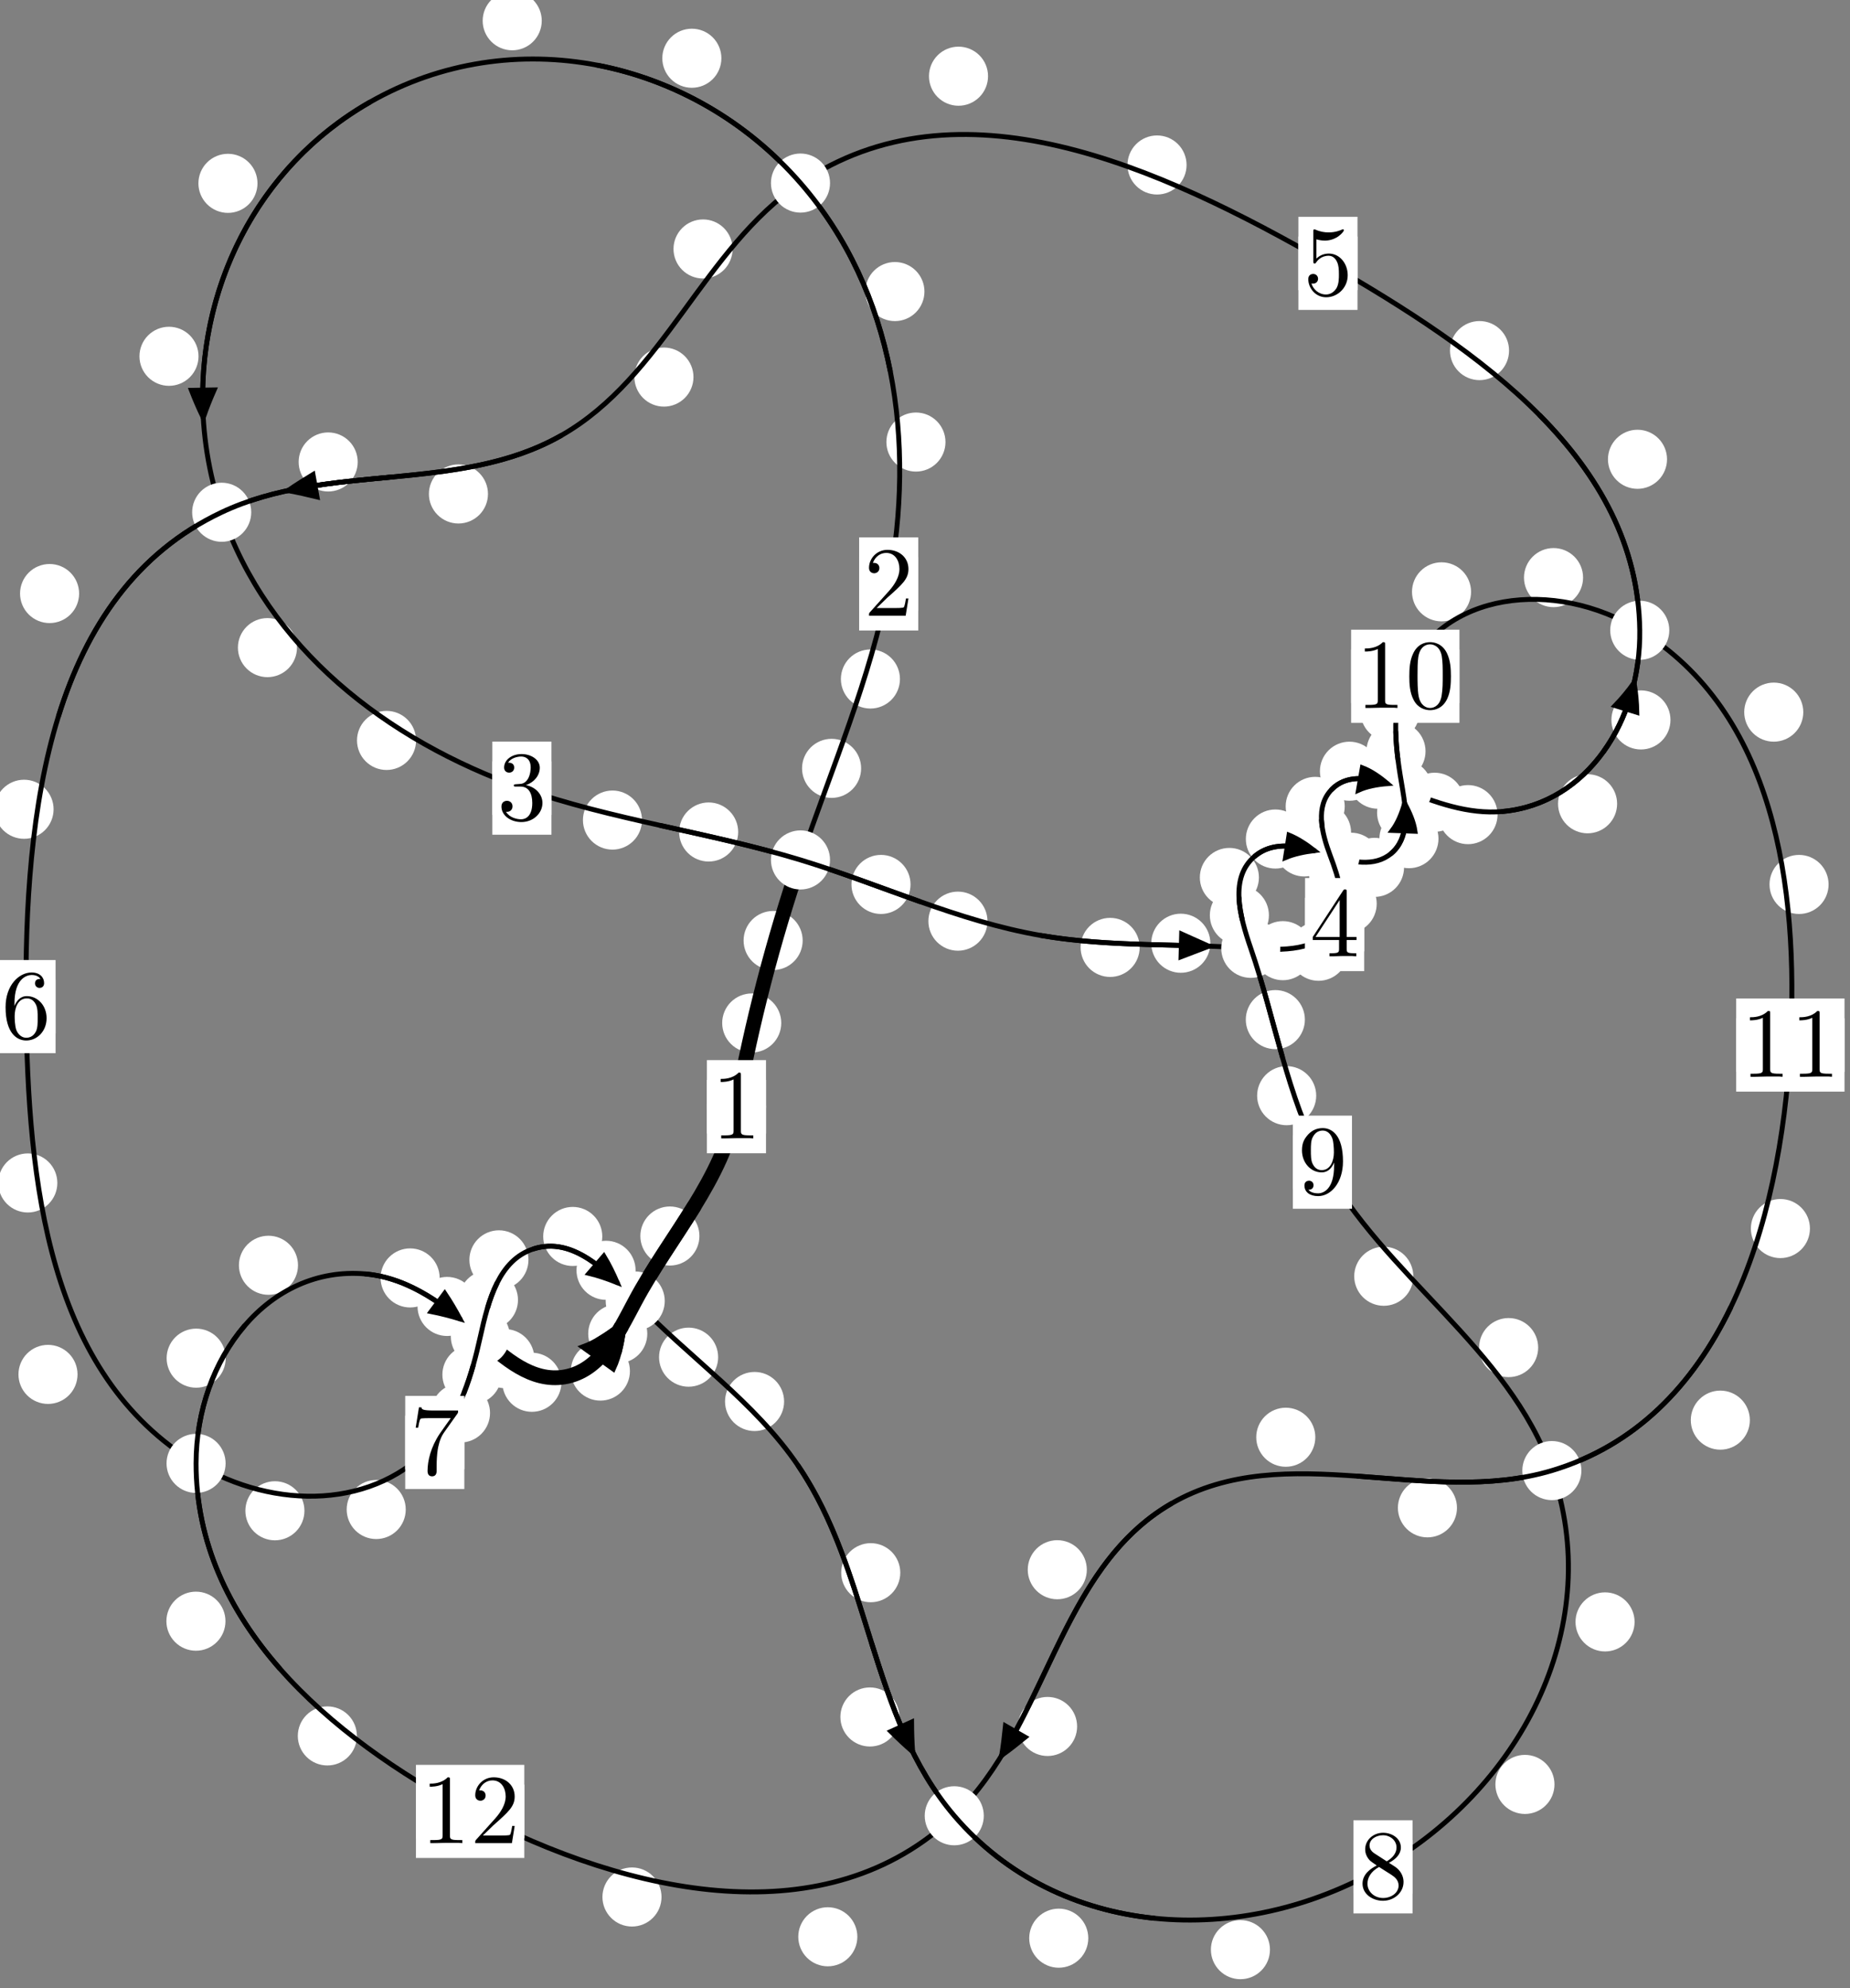 <?xml version="1.0"?>
<!-- Created by MetaPost 1.999 on 2021.07.05:2359 -->
<svg version="1.1" xmlns="http://www.w3.org/2000/svg" xmlns:xlink="http://www.w3.org/1999/xlink" width="187.198" height="201.124" viewBox="0 0 187.198 201.124">
<rect x="0" y="0" width="187.198" height="201.124" fill="#808080" stroke="none"/>
<!-- Original BoundingBox: -81.554321 -113.235611 105.643372 87.888138 -->
  <defs>
    <g transform="scale(0.01,0.01)" id="GLYPHcmr10_48">
      <path style="fill-rule: evenodd;" d="M460 -320C460 -400,455 -480,420 -554C374 -650,292 -666,250 -666C190 -666,117 -640,76 -547C44 -478,39 -400,39 -320C39 -245,43 -155,84 -79C127 2,200 22,249 22C303 22,379 1,423 -94C455 -163,460 -241,460 -320M249 -0C210 -0,151 -25,133 -121C122 -181,122 -273,122 -332C122 -396,122 -462,130 -516C149 -635,224 -644,249 -644C282 -644,348 -626,367 -527C377 -471,377 -395,377 -332C377 -257,377 -189,366 -125C351 -30,294 -0,249 -0"></path>
    </g>
    <g transform="scale(0.01,0.01)" id="GLYPHcmr10_49">
      <path style="fill-rule: evenodd;" d="M294 -640C294 -664,294 -666,271 -666C209 -602,121 -602,89 -602L89 -571C109 -571,168 -571,220 -597L220 -79C220 -43,217 -31,127 -31L95 -31L95 -0L257 -0L130 -3L217 -3L257 -3L297 -3L384 -3L419 -0L419 -31L387 -31C297 -31,294 -42,294 -79"></path>
    </g>
    <g transform="scale(0.01,0.01)" id="GLYPHcmr10_50">
      <path style="fill-rule: evenodd;" d="M127 -77L233 -180C389 -318,449 -372,449 -472C449 -586,359 -666,237 -666C124 -666,50 -574,50 -485C50 -429,100 -429,103 -429C120 -429,155 -441,155 -482C155 -508,137 -534,102 -534C94 -534,92 -534,89 -533C112 -598,166 -635,224 -635C315 -635,358 -554,358 -472C358 -392,308 -313,253 -251L61 -37C50 -26,50 -24,50 -0L421 -0L449 -174L424 -174C419 -144,412 -100,402 -85C395 -77,329 -77,307 -77"></path>
    </g>
    <g transform="scale(0.01,0.01)" id="GLYPHcmr10_51">
      <path style="fill-rule: evenodd;" d="M290 -352C372 -379,430 -449,430 -528C430 -610,342 -666,246 -666C145 -666,69 -606,69 -530C69 -497,91 -478,120 -478C151 -478,171 -500,171 -529C171 -579,124 -579,109 -579C140 -628,206 -641,242 -641C283 -641,338 -619,338 -529C338 -517,336 -459,310 -415C280 -367,246 -364,221 -363C213 -362,189 -360,182 -360C174 -359,167 -358,167 -348C167 -337,174 -337,191 -337L235 -337C317 -337,354 -269,354 -171C354 -35,285 -6,241 -6C198 -6,123 -23,88 -82C123 -77,154 -99,154 -137C154 -173,127 -193,98 -193C74 -193,42 -179,42 -135C42 -44,135 22,244 22C366 22,457 -69,457 -171C457 -253,394 -331,290 -352"></path>
    </g>
    <g transform="scale(0.01,0.01)" id="GLYPHcmr10_52">
      <path style="fill-rule: evenodd;" d="M294 -165L294 -78C294 -42,292 -31,218 -31L197 -31L197 -0L332 -0L238 -3L290 -3L332 -3L374 -3L427 -3L468 -0L468 -31L447 -31C373 -31,371 -42,371 -78L371 -165L471 -165L471 -196L371 -196L371 -651C371 -671,371 -677,355 -677C346 -677,343 -677,335 -665L28 -196L28 -165M300 -196L56 -196L300 -569"></path>
    </g>
    <g transform="scale(0.01,0.01)" id="GLYPHcmr10_53">
      <path style="fill-rule: evenodd;" d="M449 -201C449 -320,367 -420,259 -420C211 -420,168 -404,132 -369L132 -564C152 -558,185 -551,217 -551C340 -551,410 -642,410 -655C410 -661,407 -666,400 -666C399 -666,397 -666,392 -663C372 -654,323 -634,256 -634C216 -634,170 -641,123 -662C115 -665,113 -665,111 -665C101 -665,101 -657,101 -641L101 -345C101 -327,101 -319,115 -319C122 -319,124 -322,128 -328C139 -344,176 -398,257 -398C309 -398,334 -352,342 -334C358 -297,360 -258,360 -208C360 -173,360 -113,336 -71C312 -32,275 -6,229 -6C156 -6,99 -59,82 -118C85 -117,88 -116,99 -116C132 -116,149 -141,149 -165C149 -189,132 -214,99 -214C85 -214,50 -207,50 -161C50 -75,119 22,231 22C347 22,449 -74,449 -201"></path>
    </g>
    <g transform="scale(0.01,0.01)" id="GLYPHcmr10_54">
      <path style="fill-rule: evenodd;" d="M132 -328L132 -352C132 -605,256 -641,307 -641C331 -641,373 -635,395 -601C380 -601,340 -601,340 -556C340 -525,364 -510,386 -510C402 -510,432 -519,432 -558C432 -618,388 -666,305 -666C177 -666,42 -537,42 -316C42 -49,158 22,251 22C362 22,457 -72,457 -204C457 -331,368 -427,257 -427C189 -427,152 -376,132 -328M251 -6C188 -6,158 -66,152 -81C134 -128,134 -208,134 -226C134 -304,166 -404,256 -404C272 -404,318 -404,349 -342C367 -305,367 -254,367 -205C367 -157,367 -107,350 -71C320 -11,274 -6,251 -6"></path>
    </g>
    <g transform="scale(0.01,0.01)" id="GLYPHcmr10_55">
      <path style="fill-rule: evenodd;" d="M476 -609C485 -621,485 -623,485 -644L242 -644C120 -644,118 -657,114 -676L89 -676L56 -470L81 -470C84 -486,93 -549,106 -561C113 -567,191 -567,204 -567L411 -567C400 -551,321 -442,299 -409C209 -274,176 -135,176 -33C176 -23,176 22,222 22C268 22,268 -23,268 -33L268 -84C268 -139,271 -194,279 -248C283 -271,297 -357,341 -419"></path>
    </g>
    <g transform="scale(0.01,0.01)" id="GLYPHcmr10_56">
      <path style="fill-rule: evenodd;" d="M163 -457C117 -487,113 -521,113 -538C113 -599,178 -641,249 -641C322 -641,386 -589,386 -517C386 -460,347 -412,287 -377M309 -362C381 -399,430 -451,430 -517C430 -609,341 -666,250 -666C150 -666,69 -592,69 -499C69 -481,71 -436,113 -389C124 -377,161 -352,186 -335C128 -306,42 -250,42 -151C42 -45,144 22,249 22C362 22,457 -61,457 -168C457 -204,446 -249,408 -291C389 -312,373 -322,309 -362M209 -320L332 -242C360 -223,407 -193,407 -132C407 -58,332 -6,250 -6C164 -6,92 -68,92 -151C92 -209,124 -273,209 -320"></path>
    </g>
    <g transform="scale(0.01,0.01)" id="GLYPHcmr10_57">
      <path style="fill-rule: evenodd;" d="M367 -318L367 -286C367 -52,263 -6,205 -6C188 -6,134 -8,107 -42C151 -42,159 -71,159 -88C159 -119,135 -134,113 -134C97 -134,67 -125,67 -86C67 -19,121 22,206 22C335 22,457 -114,457 -329C457 -598,342 -666,253 -666C198 -666,149 -648,106 -603C65 -558,42 -516,42 -441C42 -316,130 -218,242 -218C303 -218,344 -260,367 -318M243 -241C227 -241,181 -241,150 -304C132 -341,132 -391,132 -440C132 -494,132 -541,153 -578C180 -628,218 -641,253 -641C299 -641,332 -607,349 -562C361 -530,365 -467,365 -421C365 -338,331 -241,243 -241"></path>
    </g>
  </defs>
  <path d="M79.055 103.496C79.055 102.703,78.74 101.943,78.179 101.382C77.619 100.822,76.859 100.507,76.066 100.507C75.273 100.507,74.513 100.822,73.953 101.382C73.392 101.943,73.077 102.703,73.077 103.496C73.077 104.288,73.392 105.048,73.953 105.609C74.513 106.169,75.273 106.484,76.066 106.484C76.859 106.484,77.619 106.169,78.179 105.609C78.74 105.048,79.055 104.288,79.055 103.496Z" style="fill: rgb(100%,100%,100%);stroke: none;"></path>
  <path d="M77.51 111.965C77.51 111.172,77.195 110.412,76.634 109.851C76.074 109.291,75.314 108.976,74.521 108.976C73.728 108.976,72.968 109.291,72.408 109.851C71.847 110.412,71.532 111.172,71.532 111.965C71.532 112.757,71.847 113.517,72.408 114.078C72.968 114.638,73.728 114.953,74.521 114.953C75.314 114.953,76.074 114.638,76.634 114.078C77.195 113.517,77.51 112.757,77.51 111.965Z" style="fill: rgb(100%,100%,100%);stroke: none;"></path>
  <path d="M87.135 77.735C87.135 76.942,86.82 76.182,86.26 75.621C85.699 75.061,84.939 74.746,84.147 74.746C83.354 74.746,82.594 75.061,82.033 75.621C81.473 76.182,81.158 76.942,81.158 77.735C81.158 78.527,81.473 79.288,82.033 79.848C82.594 80.409,83.354 80.723,84.147 80.723C84.939 80.723,85.699 80.409,86.26 79.848C86.82 79.288,87.135 78.527,87.135 77.735Z" style="fill: rgb(100%,100%,100%);stroke: none;"></path>
  <path d="M81.22 95.152C81.22 94.359,80.906 93.599,80.345 93.038C79.785 92.478,79.024 92.163,78.232 92.163C77.439 92.163,76.679 92.478,76.118 93.038C75.558 93.599,75.243 94.359,75.243 95.152C75.243 95.944,75.558 96.704,76.118 97.265C76.679 97.825,77.439 98.14,78.232 98.14C79.024 98.14,79.785 97.825,80.345 97.265C80.906 96.704,81.22 95.944,81.22 95.152Z" style="fill: rgb(100%,100%,100%);stroke: none;"></path>
  <path d="M95.671 44.723C95.671 43.93,95.356 43.17,94.796 42.609C94.235 42.049,93.475 41.734,92.682 41.734C91.89 41.734,91.13 42.049,90.569 42.609C90.009 43.17,89.694 43.93,89.694 44.723C89.694 45.515,90.009 46.276,90.569 46.836C91.13 47.397,91.89 47.711,92.682 47.711C93.475 47.711,94.235 47.397,94.796 46.836C95.356 46.276,95.671 45.515,95.671 44.723Z" style="fill: rgb(100%,100%,100%);stroke: none;"></path>
  <path d="M91.065 68.695C91.065 67.903,90.75 67.142,90.19 66.582C89.629 66.021,88.869 65.706,88.076 65.706C87.284 65.706,86.524 66.021,85.963 66.582C85.403 67.142,85.088 67.903,85.088 68.695C85.088 69.488,85.403 70.248,85.963 70.809C86.524 71.369,87.284 71.684,88.076 71.684C88.869 71.684,89.629 71.369,90.19 70.809C90.75 70.248,91.065 69.488,91.065 68.695Z" style="fill: rgb(100%,100%,100%);stroke: none;"></path>
  <path d="M72.996 5.892C72.996 5.1,72.681 4.339,72.12 3.779C71.56 3.219,70.8 2.904,70.007 2.904C69.214 2.904,68.454 3.219,67.894 3.779C67.333 4.339,67.018 5.1,67.018 5.892C67.018 6.685,67.333 7.445,67.894 8.006C68.454 8.566,69.214 8.881,70.007 8.881C70.8 8.881,71.56 8.566,72.12 8.006C72.681 7.445,72.996 6.685,72.996 5.892Z" style="fill: rgb(100%,100%,100%);stroke: none;"></path>
  <path d="M93.543 29.497C93.543 28.705,93.228 27.944,92.668 27.384C92.107 26.824,91.347 26.509,90.555 26.509C89.762 26.509,89.002 26.824,88.441 27.384C87.881 27.944,87.566 28.705,87.566 29.497C87.566 30.29,87.881 31.05,88.441 31.611C89.002 32.171,89.762 32.486,90.555 32.486C91.347 32.486,92.107 32.171,92.668 31.611C93.228 31.05,93.543 30.29,93.543 29.497Z" style="fill: rgb(100%,100%,100%);stroke: none;"></path>
  <path d="M26.055 18.549C26.055 17.756,25.74 16.996,25.18 16.436C24.619 15.875,23.859 15.56,23.066 15.56C22.274 15.56,21.513 15.875,20.953 16.436C20.392 16.996,20.077 17.756,20.077 18.549C20.077 19.342,20.392 20.102,20.953 20.662C21.513 21.223,22.274 21.538,23.066 21.538C23.859 21.538,24.619 21.223,25.18 20.662C25.74 20.102,26.055 19.342,26.055 18.549Z" style="fill: rgb(100%,100%,100%);stroke: none;"></path>
  <path d="M54.819 2.101C54.819 1.308,54.504 0.548,53.943 -0.013C53.383 -0.573,52.623 -0.888,51.83 -0.888C51.037 -0.888,50.277 -0.573,49.717 -0.013C49.156 0.548,48.841 1.308,48.841 2.101C48.841 2.893,49.156 3.653,49.717 4.214C50.277 4.774,51.037 5.089,51.83 5.089C52.623 5.089,53.383 4.774,53.943 4.214C54.504 3.653,54.819 2.893,54.819 2.101Z" style="fill: rgb(100%,100%,100%);stroke: none;"></path>
  <path d="M30.051 65.52C30.051 64.727,29.736 63.967,29.176 63.406C28.615 62.846,27.855 62.531,27.062 62.531C26.27 62.531,25.509 62.846,24.949 63.406C24.389 63.967,24.074 64.727,24.074 65.52C24.074 66.312,24.389 67.072,24.949 67.633C25.509 68.193,26.27 68.508,27.062 68.508C27.855 68.508,28.615 68.193,29.176 67.633C29.736 67.072,30.051 66.312,30.051 65.52Z" style="fill: rgb(100%,100%,100%);stroke: none;"></path>
  <path d="M20.088 36.046C20.088 35.254,19.773 34.494,19.213 33.933C18.652 33.373,17.892 33.058,17.099 33.058C16.307 33.058,15.547 33.373,14.986 33.933C14.426 34.494,14.111 35.254,14.111 36.046C14.111 36.839,14.426 37.599,14.986 38.16C15.547 38.72,16.307 39.035,17.099 39.035C17.892 39.035,18.652 38.72,19.213 38.16C19.773 37.599,20.088 36.839,20.088 36.046Z" style="fill: rgb(100%,100%,100%);stroke: none;"></path>
  <path d="M64.963 82.967C64.963 82.174,64.648 81.414,64.088 80.854C63.528 80.293,62.767 79.978,61.975 79.978C61.182 79.978,60.422 80.293,59.861 80.854C59.301 81.414,58.986 82.174,58.986 82.967C58.986 83.76,59.301 84.52,59.861 85.08C60.422 85.641,61.182 85.956,61.975 85.956C62.767 85.956,63.528 85.641,64.088 85.08C64.648 84.52,64.963 83.76,64.963 82.967Z" style="fill: rgb(100%,100%,100%);stroke: none;"></path>
  <path d="M42.102 74.91C42.102 74.117,41.787 73.357,41.226 72.797C40.666 72.236,39.906 71.921,39.113 71.921C38.32 71.921,37.56 72.236,36.999 72.797C36.439 73.357,36.124 74.117,36.124 74.91C36.124 75.703,36.439 76.463,36.999 77.023C37.56 77.584,38.32 77.899,39.113 77.899C39.906 77.899,40.666 77.584,41.226 77.023C41.787 76.463,42.102 75.703,42.102 74.91Z" style="fill: rgb(100%,100%,100%);stroke: none;"></path>
  <path d="M92.136 89.479C92.136 88.686,91.821 87.926,91.26 87.365C90.7 86.805,89.94 86.49,89.147 86.49C88.354 86.49,87.594 86.805,87.034 87.365C86.473 87.926,86.158 88.686,86.158 89.479C86.158 90.271,86.473 91.031,87.034 91.592C87.594 92.152,88.354 92.467,89.147 92.467C89.94 92.467,90.7 92.152,91.26 91.592C91.821 91.031,92.136 90.271,92.136 89.479Z" style="fill: rgb(100%,100%,100%);stroke: none;"></path>
  <path d="M74.696 84.173C74.696 83.38,74.381 82.62,73.821 82.06C73.26 81.499,72.5 81.184,71.708 81.184C70.915 81.184,70.155 81.499,69.594 82.06C69.034 82.62,68.719 83.38,68.719 84.173C68.719 84.966,69.034 85.726,69.594 86.286C70.155 86.847,70.915 87.162,71.708 87.162C72.5 87.162,73.26 86.847,73.821 86.286C74.381 85.726,74.696 84.966,74.696 84.173Z" style="fill: rgb(100%,100%,100%);stroke: none;"></path>
  <path d="M115.321 95.848C115.321 95.056,115.006 94.296,114.446 93.735C113.885 93.175,113.125 92.86,112.332 92.86C111.54 92.86,110.78 93.175,110.219 93.735C109.659 94.296,109.344 95.056,109.344 95.848C109.344 96.641,109.659 97.401,110.219 97.962C110.78 98.522,111.54 98.837,112.332 98.837C113.125 98.837,113.885 98.522,114.446 97.962C115.006 97.401,115.321 96.641,115.321 95.848Z" style="fill: rgb(100%,100%,100%);stroke: none;"></path>
  <path d="M99.92 93.194C99.92 92.402,99.605 91.641,99.044 91.081C98.484 90.52,97.724 90.205,96.931 90.205C96.138 90.205,95.378 90.52,94.818 91.081C94.257 91.641,93.942 92.402,93.942 93.194C93.942 93.987,94.257 94.747,94.818 95.308C95.378 95.868,96.138 96.183,96.931 96.183C97.724 96.183,98.484 95.868,99.044 95.308C99.605 94.747,99.92 93.987,99.92 93.194Z" style="fill: rgb(100%,100%,100%);stroke: none;"></path>
  <path d="M132.797 96.179C132.797 95.386,132.482 94.626,131.922 94.066C131.361 93.505,130.601 93.19,129.809 93.19C129.016 93.19,128.256 93.505,127.695 94.066C127.135 94.626,126.82 95.386,126.82 96.179C126.82 96.972,127.135 97.732,127.695 98.292C128.256 98.853,129.016 99.168,129.809 99.168C130.601 99.168,131.361 98.853,131.922 98.292C132.482 97.732,132.797 96.972,132.797 96.179Z" style="fill: rgb(100%,100%,100%);stroke: none;"></path>
  <path d="M122.472 95.427C122.472 94.634,122.157 93.874,121.597 93.314C121.036 92.753,120.276 92.438,119.483 92.438C118.691 92.438,117.931 92.753,117.37 93.314C116.81 93.874,116.495 94.634,116.495 95.427C116.495 96.22,116.81 96.98,117.37 97.54C117.931 98.101,118.691 98.416,119.483 98.416C120.276 98.416,121.036 98.101,121.597 97.54C122.157 96.98,122.472 96.22,122.472 95.427Z" style="fill: rgb(100%,100%,100%);stroke: none;"></path>
  <path d="M139.308 91.431C139.308 90.638,138.993 89.878,138.433 89.317C137.872 88.757,137.112 88.442,136.32 88.442C135.527 88.442,134.767 88.757,134.206 89.317C133.646 89.878,133.331 90.638,133.331 91.431C133.331 92.223,133.646 92.984,134.206 93.544C134.767 94.105,135.527 94.419,136.32 94.419C137.112 94.419,137.872 94.105,138.433 93.544C138.993 92.984,139.308 92.223,139.308 91.431Z" style="fill: rgb(100%,100%,100%);stroke: none;"></path>
  <path d="M136.409 96.239C136.409 95.447,136.094 94.687,135.533 94.126C134.973 93.566,134.213 93.251,133.42 93.251C132.627 93.251,131.867 93.566,131.307 94.126C130.746 94.687,130.431 95.447,130.431 96.239C130.431 97.032,130.746 97.792,131.307 98.353C131.867 98.913,132.627 99.228,133.42 99.228C134.213 99.228,134.973 98.913,135.533 98.353C136.094 97.792,136.409 97.032,136.409 96.239Z" style="fill: rgb(100%,100%,100%);stroke: none;"></path>
  <path d="M136.713 84.226C136.713 83.434,136.398 82.674,135.838 82.113C135.277 81.553,134.517 81.238,133.724 81.238C132.932 81.238,132.171 81.553,131.611 82.113C131.05 82.674,130.736 83.434,130.736 84.226C130.736 85.019,131.05 85.779,131.611 86.34C132.171 86.9,132.932 87.215,133.724 87.215C134.517 87.215,135.277 86.9,135.838 86.34C136.398 85.779,136.713 85.019,136.713 84.226Z" style="fill: rgb(100%,100%,100%);stroke: none;"></path>
  <path d="M138.459 88.869C138.459 88.076,138.144 87.316,137.584 86.755C137.023 86.195,136.263 85.88,135.47 85.88C134.678 85.88,133.918 86.195,133.357 86.755C132.797 87.316,132.482 88.076,132.482 88.869C132.482 89.661,132.797 90.422,133.357 90.982C133.918 91.543,134.678 91.858,135.47 91.858C136.263 91.858,137.023 91.543,137.584 90.982C138.144 90.422,138.459 89.661,138.459 88.869Z" style="fill: rgb(100%,100%,100%);stroke: none;"></path>
  <path d="M139.536 78.025C139.536 77.232,139.221 76.472,138.661 75.911C138.1 75.351,137.34 75.036,136.548 75.036C135.755 75.036,134.995 75.351,134.434 75.911C133.874 76.472,133.559 77.232,133.559 78.025C133.559 78.817,133.874 79.577,134.434 80.138C134.995 80.698,135.755 81.013,136.548 81.013C137.34 81.013,138.1 80.698,138.661 80.138C139.221 79.577,139.536 78.817,139.536 78.025Z" style="fill: rgb(100%,100%,100%);stroke: none;"></path>
  <path d="M136.071 81.582C136.071 80.789,135.756 80.029,135.196 79.469C134.635 78.908,133.875 78.593,133.082 78.593C132.29 78.593,131.529 78.908,130.969 79.469C130.409 80.029,130.094 80.789,130.094 81.582C130.094 82.375,130.409 83.135,130.969 83.695C131.529 84.256,132.29 84.571,133.082 84.571C133.875 84.571,134.635 84.256,135.196 83.695C135.756 83.135,136.071 82.375,136.071 81.582Z" style="fill: rgb(100%,100%,100%);stroke: none;"></path>
  <path d="M148.161 81.164C148.161 80.371,147.846 79.611,147.285 79.051C146.725 78.49,145.965 78.175,145.172 78.175C144.379 78.175,143.619 78.49,143.059 79.051C142.498 79.611,142.183 80.371,142.183 81.164C142.183 81.957,142.498 82.717,143.059 83.277C143.619 83.838,144.379 84.153,145.172 84.153C145.965 84.153,146.725 83.838,147.285 83.277C147.846 82.717,148.161 81.957,148.161 81.164Z" style="fill: rgb(100%,100%,100%);stroke: none;"></path>
  <path d="M142.413 78.831C142.413 78.039,142.098 77.279,141.537 76.718C140.977 76.158,140.217 75.843,139.424 75.843C138.631 75.843,137.871 76.158,137.311 76.718C136.75 77.279,136.435 78.039,136.435 78.831C136.435 79.624,136.75 80.384,137.311 80.945C137.871 81.505,138.631 81.82,139.424 81.82C140.217 81.82,140.977 81.505,141.537 80.945C142.098 80.384,142.413 79.624,142.413 78.831Z" style="fill: rgb(100%,100%,100%);stroke: none;"></path>
  <path d="M163.633 81.317C163.633 80.525,163.318 79.764,162.757 79.204C162.197 78.643,161.437 78.329,160.644 78.329C159.851 78.329,159.091 78.643,158.531 79.204C157.97 79.764,157.655 80.525,157.655 81.317C157.655 82.11,157.97 82.87,158.531 83.431C159.091 83.991,159.851 84.306,160.644 84.306C161.437 84.306,162.197 83.991,162.757 83.431C163.318 82.87,163.633 82.11,163.633 81.317Z" style="fill: rgb(100%,100%,100%);stroke: none;"></path>
  <path d="M151.534 82.416C151.534 81.623,151.22 80.863,150.659 80.303C150.099 79.742,149.338 79.427,148.546 79.427C147.753 79.427,146.993 79.742,146.432 80.303C145.872 80.863,145.557 81.623,145.557 82.416C145.557 83.209,145.872 83.969,146.432 84.529C146.993 85.09,147.753 85.405,148.546 85.405C149.338 85.405,150.099 85.09,150.659 84.529C151.22 83.969,151.534 83.209,151.534 82.416Z" style="fill: rgb(100%,100%,100%);stroke: none;"></path>
  <path d="M168.684 46.466C168.684 45.673,168.369 44.913,167.808 44.353C167.248 43.792,166.488 43.477,165.695 43.477C164.902 43.477,164.142 43.792,163.582 44.353C163.021 44.913,162.706 45.673,162.706 46.466C162.706 47.259,163.021 48.019,163.582 48.579C164.142 49.14,164.902 49.455,165.695 49.455C166.488 49.455,167.248 49.14,167.808 48.579C168.369 48.019,168.684 47.259,168.684 46.466Z" style="fill: rgb(100%,100%,100%);stroke: none;"></path>
  <path d="M169.032 72.836C169.032 72.043,168.718 71.283,168.157 70.723C167.597 70.162,166.836 69.847,166.044 69.847C165.251 69.847,164.491 70.162,163.93 70.723C163.37 71.283,163.055 72.043,163.055 72.836C163.055 73.629,163.37 74.389,163.93 74.949C164.491 75.51,165.251 75.825,166.044 75.825C166.836 75.825,167.597 75.51,168.157 74.949C168.718 74.389,169.032 73.629,169.032 72.836Z" style="fill: rgb(100%,100%,100%);stroke: none;"></path>
  <path d="M120.067 16.691C120.067 15.899,119.752 15.138,119.191 14.578C118.631 14.017,117.871 13.703,117.078 13.703C116.285 13.703,115.525 14.017,114.965 14.578C114.404 15.138,114.089 15.899,114.089 16.691C114.089 17.484,114.404 18.244,114.965 18.805C115.525 19.365,116.285 19.68,117.078 19.68C117.871 19.68,118.631 19.365,119.191 18.805C119.752 18.244,120.067 17.484,120.067 16.691Z" style="fill: rgb(100%,100%,100%);stroke: none;"></path>
  <path d="M152.699 35.47C152.699 34.677,152.384 33.917,151.823 33.357C151.263 32.796,150.503 32.481,149.71 32.481C148.917 32.481,148.157 32.796,147.597 33.357C147.036 33.917,146.721 34.677,146.721 35.47C146.721 36.263,147.036 37.023,147.597 37.583C148.157 38.144,148.917 38.459,149.71 38.459C150.503 38.459,151.263 38.144,151.823 37.583C152.384 37.023,152.699 36.263,152.699 35.47Z" style="fill: rgb(100%,100%,100%);stroke: none;"></path>
  <path d="M74.129 25.188C74.129 24.396,73.814 23.636,73.253 23.075C72.693 22.515,71.933 22.2,71.14 22.2C70.347 22.2,69.587 22.515,69.027 23.075C68.466 23.636,68.151 24.396,68.151 25.188C68.151 25.981,68.466 26.741,69.027 27.302C69.587 27.862,70.347 28.177,71.14 28.177C71.933 28.177,72.693 27.862,73.253 27.302C73.814 26.741,74.129 25.981,74.129 25.188Z" style="fill: rgb(100%,100%,100%);stroke: none;"></path>
  <path d="M99.978 7.709C99.978 6.916,99.664 6.156,99.103 5.595C98.543 5.035,97.782 4.72,96.99 4.72C96.197 4.72,95.437 5.035,94.876 5.595C94.316 6.156,94.001 6.916,94.001 7.709C94.001 8.501,94.316 9.262,94.876 9.822C95.437 10.383,96.197 10.698,96.99 10.698C97.782 10.698,98.543 10.383,99.103 9.822C99.664 9.262,99.978 8.501,99.978 7.709Z" style="fill: rgb(100%,100%,100%);stroke: none;"></path>
  <path d="M49.377 49.974C49.377 49.181,49.062 48.421,48.502 47.861C47.941 47.3,47.181 46.985,46.388 46.985C45.596 46.985,44.836 47.3,44.275 47.861C43.715 48.421,43.4 49.181,43.4 49.974C43.4 50.767,43.715 51.527,44.275 52.087C44.836 52.648,45.596 52.963,46.388 52.963C47.181 52.963,47.941 52.648,48.502 52.087C49.062 51.527,49.377 50.767,49.377 49.974Z" style="fill: rgb(100%,100%,100%);stroke: none;"></path>
  <path d="M70.171 38.148C70.171 37.356,69.856 36.596,69.296 36.035C68.735 35.475,67.975 35.16,67.183 35.16C66.39 35.16,65.63 35.475,65.069 36.035C64.509 36.596,64.194 37.356,64.194 38.148C64.194 38.941,64.509 39.701,65.069 40.262C65.63 40.822,66.39 41.137,67.183 41.137C67.975 41.137,68.735 40.822,69.296 40.262C69.856 39.701,70.171 38.941,70.171 38.148Z" style="fill: rgb(100%,100%,100%);stroke: none;"></path>
  <path d="M8.006 60.049C8.006 59.256,7.691 58.496,7.13 57.935C6.57 57.375,5.81 57.06,5.017 57.06C4.224 57.06,3.464 57.375,2.904 57.935C2.343 58.496,2.028 59.256,2.028 60.049C2.028 60.841,2.343 61.602,2.904 62.162C3.464 62.723,4.224 63.037,5.017 63.037C5.81 63.037,6.57 62.723,7.13 62.162C7.691 61.602,8.006 60.841,8.006 60.049Z" style="fill: rgb(100%,100%,100%);stroke: none;"></path>
  <path d="M36.197 46.737C36.197 45.944,35.882 45.184,35.322 44.624C34.761 44.063,34.001 43.748,33.208 43.748C32.416 43.748,31.656 44.063,31.095 44.624C30.535 45.184,30.22 45.944,30.22 46.737C30.22 47.53,30.535 48.29,31.095 48.85C31.656 49.411,32.416 49.726,33.208 49.726C34.001 49.726,34.761 49.411,35.322 48.85C35.882 48.29,36.197 47.53,36.197 46.737Z" style="fill: rgb(100%,100%,100%);stroke: none;"></path>
  <path d="M5.802 119.68C5.802 118.887,5.487 118.127,4.927 117.566C4.366 117.006,3.606 116.691,2.814 116.691C2.021 116.691,1.261 117.006,0.7 117.566C0.14 118.127,-0.175 118.887,-0.175 119.68C-0.175 120.472,0.14 121.232,0.7 121.793C1.261 122.353,2.021 122.668,2.814 122.668C3.606 122.668,4.366 122.353,4.927 121.793C5.487 121.232,5.802 120.472,5.802 119.68Z" style="fill: rgb(100%,100%,100%);stroke: none;"></path>
  <path d="M5.423 81.873C5.423 81.081,5.108 80.321,4.548 79.76C3.987 79.2,3.227 78.885,2.434 78.885C1.642 78.885,0.882 79.2,0.321 79.76C-0.239 80.321,-0.554 81.081,-0.554 81.873C-0.554 82.666,-0.239 83.426,0.321 83.987C0.882 84.547,1.642 84.862,2.434 84.862C3.227 84.862,3.987 84.547,4.548 83.987C5.108 83.426,5.423 82.666,5.423 81.873Z" style="fill: rgb(100%,100%,100%);stroke: none;"></path>
  <path d="M30.806 152.844C30.806 152.052,30.492 151.291,29.931 150.731C29.371 150.17,28.61 149.856,27.818 149.856C27.025 149.856,26.265 150.17,25.704 150.731C25.144 151.291,24.829 152.052,24.829 152.844C24.829 153.637,25.144 154.397,25.704 154.958C26.265 155.518,27.025 155.833,27.818 155.833C28.61 155.833,29.371 155.518,29.931 154.958C30.492 154.397,30.806 153.637,30.806 152.844Z" style="fill: rgb(100%,100%,100%);stroke: none;"></path>
  <path d="M7.846 139.047C7.846 138.255,7.531 137.495,6.97 136.934C6.41 136.374,5.65 136.059,4.857 136.059C4.064 136.059,3.304 136.374,2.744 136.934C2.183 137.495,1.868 138.255,1.868 139.047C1.868 139.84,2.183 140.6,2.744 141.161C3.304 141.721,4.064 142.036,4.857 142.036C5.65 142.036,6.41 141.721,6.97 141.161C7.531 140.6,7.846 139.84,7.846 139.047Z" style="fill: rgb(100%,100%,100%);stroke: none;"></path>
  <path d="M49.586 142.951C49.586 142.158,49.271 141.398,48.71 140.837C48.15 140.277,47.389 139.962,46.597 139.962C45.804 139.962,45.044 140.277,44.483 140.837C43.923 141.398,43.608 142.158,43.608 142.951C43.608 143.743,43.923 144.503,44.483 145.064C45.044 145.624,45.804 145.939,46.597 145.939C47.389 145.939,48.15 145.624,48.71 145.064C49.271 144.503,49.586 143.743,49.586 142.951Z" style="fill: rgb(100%,100%,100%);stroke: none;"></path>
  <path d="M41.057 152.716C41.057 151.924,40.742 151.163,40.182 150.603C39.621 150.042,38.861 149.728,38.068 149.728C37.276 149.728,36.516 150.042,35.955 150.603C35.395 151.163,35.08 151.924,35.08 152.716C35.08 153.509,35.395 154.269,35.955 154.83C36.516 155.39,37.276 155.705,38.068 155.705C38.861 155.705,39.621 155.39,40.182 154.83C40.742 154.269,41.057 153.509,41.057 152.716Z" style="fill: rgb(100%,100%,100%);stroke: none;"></path>
  <path d="M52.414 131.515C52.414 130.723,52.099 129.962,51.539 129.402C50.978 128.842,50.218 128.527,49.426 128.527C48.633 128.527,47.873 128.842,47.312 129.402C46.752 129.962,46.437 130.723,46.437 131.515C46.437 132.308,46.752 133.068,47.312 133.629C47.873 134.189,48.633 134.504,49.426 134.504C50.218 134.504,50.978 134.189,51.539 133.629C52.099 133.068,52.414 132.308,52.414 131.515Z" style="fill: rgb(100%,100%,100%);stroke: none;"></path>
  <path d="M50.742 139.072C50.742 138.279,50.427 137.519,49.866 136.959C49.306 136.398,48.546 136.083,47.753 136.083C46.96 136.083,46.2 136.398,45.639 136.959C45.079 137.519,44.764 138.279,44.764 139.072C44.764 139.865,45.079 140.625,45.639 141.185C46.2 141.746,46.96 142.061,47.753 142.061C48.546 142.061,49.306 141.746,49.866 141.185C50.427 140.625,50.742 139.865,50.742 139.072Z" style="fill: rgb(100%,100%,100%);stroke: none;"></path>
  <path d="M60.944 125.092C60.944 124.299,60.629 123.539,60.069 122.979C59.508 122.418,58.748 122.103,57.955 122.103C57.163 122.103,56.403 122.418,55.842 122.979C55.282 123.539,54.967 124.299,54.967 125.092C54.967 125.885,55.282 126.645,55.842 127.205C56.403 127.766,57.163 128.081,57.955 128.081C58.748 128.081,59.508 127.766,60.069 127.205C60.629 126.645,60.944 125.885,60.944 125.092Z" style="fill: rgb(100%,100%,100%);stroke: none;"></path>
  <path d="M53.474 127.459C53.474 126.666,53.159 125.906,52.599 125.346C52.038 124.785,51.278 124.47,50.485 124.47C49.693 124.47,48.933 124.785,48.372 125.346C47.812 125.906,47.497 126.666,47.497 127.459C47.497 128.252,47.812 129.012,48.372 129.572C48.933 130.133,49.693 130.448,50.485 130.448C51.278 130.448,52.038 130.133,52.599 129.572C53.159 129.012,53.474 128.252,53.474 127.459Z" style="fill: rgb(100%,100%,100%);stroke: none;"></path>
  <path d="M72.667 137.305C72.667 136.512,72.352 135.752,71.792 135.192C71.231 134.631,70.471 134.316,69.678 134.316C68.886 134.316,68.125 134.631,67.565 135.192C67.004 135.752,66.689 136.512,66.689 137.305C66.689 138.098,67.004 138.858,67.565 139.418C68.125 139.979,68.886 140.294,69.678 140.294C70.471 140.294,71.231 139.979,71.792 139.418C72.352 138.858,72.667 138.098,72.667 137.305Z" style="fill: rgb(100%,100%,100%);stroke: none;"></path>
  <path d="M64.314 128.516C64.314 127.724,63.999 126.963,63.438 126.403C62.878 125.842,62.118 125.528,61.325 125.528C60.532 125.528,59.772 125.842,59.212 126.403C58.651 126.963,58.336 127.724,58.336 128.516C58.336 129.309,58.651 130.069,59.212 130.63C59.772 131.19,60.532 131.505,61.325 131.505C62.118 131.505,62.878 131.19,63.438 130.63C63.999 130.069,64.314 129.309,64.314 128.516Z" style="fill: rgb(100%,100%,100%);stroke: none;"></path>
  <path d="M91.098 159.11C91.098 158.317,90.783 157.557,90.223 156.997C89.662 156.436,88.902 156.121,88.11 156.121C87.317 156.121,86.557 156.436,85.996 156.997C85.436 157.557,85.121 158.317,85.121 159.11C85.121 159.903,85.436 160.663,85.996 161.223C86.557 161.784,87.317 162.099,88.11 162.099C88.902 162.099,89.662 161.784,90.223 161.223C90.783 160.663,91.098 159.903,91.098 159.11Z" style="fill: rgb(100%,100%,100%);stroke: none;"></path>
  <path d="M79.342 141.789C79.342 140.996,79.027 140.236,78.467 139.676C77.907 139.115,77.146 138.8,76.354 138.8C75.561 138.8,74.801 139.115,74.24 139.676C73.68 140.236,73.365 140.996,73.365 141.789C73.365 142.582,73.68 143.342,74.24 143.902C74.801 144.463,75.561 144.778,76.354 144.778C77.146 144.778,77.907 144.463,78.467 143.902C79.027 143.342,79.342 142.582,79.342 141.789Z" style="fill: rgb(100%,100%,100%);stroke: none;"></path>
  <path d="M110.122 196.085C110.122 195.293,109.807 194.533,109.247 193.972C108.686 193.412,107.926 193.097,107.133 193.097C106.341 193.097,105.581 193.412,105.02 193.972C104.46 194.533,104.145 195.293,104.145 196.085C104.145 196.878,104.46 197.638,105.02 198.199C105.581 198.759,106.341 199.074,107.133 199.074C107.926 199.074,108.686 198.759,109.247 198.199C109.807 197.638,110.122 196.878,110.122 196.085Z" style="fill: rgb(100%,100%,100%);stroke: none;"></path>
  <path d="M91.014 173.706C91.014 172.913,90.699 172.153,90.139 171.592C89.578 171.032,88.818 170.717,88.026 170.717C87.233 170.717,86.473 171.032,85.912 171.592C85.352 172.153,85.037 172.913,85.037 173.706C85.037 174.498,85.352 175.259,85.912 175.819C86.473 176.38,87.233 176.695,88.026 176.695C88.818 176.695,89.578 176.38,90.139 175.819C90.699 175.259,91.014 174.498,91.014 173.706Z" style="fill: rgb(100%,100%,100%);stroke: none;"></path>
  <path d="M157.295 180.529C157.295 179.736,156.98 178.976,156.419 178.416C155.859 177.855,155.099 177.54,154.306 177.54C153.513 177.54,152.753 177.855,152.193 178.416C151.632 178.976,151.317 179.736,151.317 180.529C151.317 181.322,151.632 182.082,152.193 182.642C152.753 183.203,153.513 183.518,154.306 183.518C155.099 183.518,155.859 183.203,156.419 182.642C156.98 182.082,157.295 181.322,157.295 180.529Z" style="fill: rgb(100%,100%,100%);stroke: none;"></path>
  <path d="M128.506 197.247C128.506 196.454,128.191 195.694,127.63 195.134C127.07 194.573,126.31 194.258,125.517 194.258C124.724 194.258,123.964 194.573,123.404 195.134C122.843 195.694,122.528 196.454,122.528 197.247C122.528 198.04,122.843 198.8,123.404 199.36C123.964 199.921,124.724 200.236,125.517 200.236C126.31 200.236,127.07 199.921,127.63 199.36C128.191 198.8,128.506 198.04,128.506 197.247Z" style="fill: rgb(100%,100%,100%);stroke: none;"></path>
  <path d="M155.644 136.335C155.644 135.542,155.329 134.782,154.769 134.222C154.209 133.661,153.448 133.346,152.656 133.346C151.863 133.346,151.103 133.661,150.542 134.222C149.982 134.782,149.667 135.542,149.667 136.335C149.667 137.128,149.982 137.888,150.542 138.448C151.103 139.009,151.863 139.324,152.656 139.324C153.448 139.324,154.209 139.009,154.769 138.448C155.329 137.888,155.644 137.128,155.644 136.335Z" style="fill: rgb(100%,100%,100%);stroke: none;"></path>
  <path d="M165.401 164.088C165.401 163.296,165.086 162.535,164.525 161.975C163.965 161.414,163.205 161.099,162.412 161.099C161.619 161.099,160.859 161.414,160.299 161.975C159.738 162.535,159.423 163.296,159.423 164.088C159.423 164.881,159.738 165.641,160.299 166.202C160.859 166.762,161.619 167.077,162.412 167.077C163.205 167.077,163.965 166.762,164.525 166.202C165.086 165.641,165.401 164.881,165.401 164.088Z" style="fill: rgb(100%,100%,100%);stroke: none;"></path>
  <path d="M133.184 110.85C133.184 110.057,132.869 109.297,132.309 108.737C131.748 108.176,130.988 107.861,130.195 107.861C129.403 107.861,128.642 108.176,128.082 108.737C127.521 109.297,127.207 110.057,127.207 110.85C127.207 111.643,127.521 112.403,128.082 112.963C128.642 113.524,129.403 113.839,130.195 113.839C130.988 113.839,131.748 113.524,132.309 112.963C132.869 112.403,133.184 111.643,133.184 110.85Z" style="fill: rgb(100%,100%,100%);stroke: none;"></path>
  <path d="M143.01 129.12C143.01 128.327,142.695 127.567,142.134 127.006C141.574 126.446,140.814 126.131,140.021 126.131C139.228 126.131,138.468 126.446,137.908 127.006C137.347 127.567,137.032 128.327,137.032 129.12C137.032 129.912,137.347 130.673,137.908 131.233C138.468 131.793,139.228 132.108,140.021 132.108C140.814 132.108,141.574 131.793,142.134 131.233C142.695 130.673,143.01 129.912,143.01 129.12Z" style="fill: rgb(100%,100%,100%);stroke: none;"></path>
  <path d="M128.399 92.598C128.399 91.805,128.084 91.045,127.524 90.485C126.963 89.924,126.203 89.609,125.41 89.609C124.618 89.609,123.858 89.924,123.297 90.485C122.737 91.045,122.422 91.805,122.422 92.598C122.422 93.391,122.737 94.151,123.297 94.711C123.858 95.272,124.618 95.587,125.41 95.587C126.203 95.587,126.963 95.272,127.524 94.711C128.084 94.151,128.399 93.391,128.399 92.598Z" style="fill: rgb(100%,100%,100%);stroke: none;"></path>
  <path d="M132.038 103.154C132.038 102.361,131.723 101.601,131.162 101.04C130.602 100.48,129.841 100.165,129.049 100.165C128.256 100.165,127.496 100.48,126.935 101.04C126.375 101.601,126.06 102.361,126.06 103.154C126.06 103.946,126.375 104.707,126.935 105.267C127.496 105.828,128.256 106.142,129.049 106.142C129.841 106.142,130.602 105.828,131.162 105.267C131.723 104.707,132.038 103.946,132.038 103.154Z" style="fill: rgb(100%,100%,100%);stroke: none;"></path>
  <path d="M132.043 84.884C132.043 84.091,131.728 83.331,131.167 82.771C130.607 82.21,129.847 81.895,129.054 81.895C128.261 81.895,127.501 82.21,126.941 82.771C126.38 83.331,126.065 84.091,126.065 84.884C126.065 85.677,126.38 86.437,126.941 86.997C127.501 87.558,128.261 87.873,129.054 87.873C129.847 87.873,130.607 87.558,131.167 86.997C131.728 86.437,132.043 85.677,132.043 84.884Z" style="fill: rgb(100%,100%,100%);stroke: none;"></path>
  <path d="M127.387 88.773C127.387 87.98,127.072 87.22,126.511 86.66C125.951 86.099,125.191 85.784,124.398 85.784C123.605 85.784,122.845 86.099,122.285 86.66C121.724 87.22,121.409 87.98,121.409 88.773C121.409 89.566,121.724 90.326,122.285 90.886C122.845 91.447,123.605 91.762,124.398 91.762C125.191 91.762,125.951 91.447,126.511 90.886C127.072 90.326,127.387 89.566,127.387 88.773Z" style="fill: rgb(100%,100%,100%);stroke: none;"></path>
  <path d="M139.702 87.232C139.702 86.44,139.387 85.68,138.826 85.119C138.266 84.559,137.506 84.244,136.713 84.244C135.92 84.244,135.16 84.559,134.6 85.119C134.039 85.68,133.724 86.44,133.724 87.232C133.724 88.025,134.039 88.785,134.6 89.346C135.16 89.906,135.92 90.221,136.713 90.221C137.506 90.221,138.266 89.906,138.826 89.346C139.387 88.785,139.702 88.025,139.702 87.232Z" style="fill: rgb(100%,100%,100%);stroke: none;"></path>
  <path d="M134.964 85.684C134.964 84.892,134.649 84.132,134.089 83.571C133.528 83.011,132.768 82.696,131.976 82.696C131.183 82.696,130.423 83.011,129.862 83.571C129.302 84.132,128.987 84.892,128.987 85.684C128.987 86.477,129.302 87.237,129.862 87.798C130.423 88.358,131.183 88.673,131.976 88.673C132.768 88.673,133.528 88.358,134.089 87.798C134.649 87.237,134.964 86.477,134.964 85.684Z" style="fill: rgb(100%,100%,100%);stroke: none;"></path>
  <path d="M145.557 84.848C145.557 84.055,145.242 83.295,144.682 82.735C144.121 82.174,143.361 81.859,142.568 81.859C141.776 81.859,141.015 82.174,140.455 82.735C139.894 83.295,139.58 84.055,139.58 84.848C139.58 85.641,139.894 86.401,140.455 86.961C141.015 87.522,141.776 87.837,142.568 87.837C143.361 87.837,144.121 87.522,144.682 86.961C145.242 86.401,145.557 85.641,145.557 84.848Z" style="fill: rgb(100%,100%,100%);stroke: none;"></path>
  <path d="M142.073 87.752C142.073 86.959,141.758 86.199,141.198 85.638C140.637 85.078,139.877 84.763,139.084 84.763C138.292 84.763,137.532 85.078,136.971 85.638C136.411 86.199,136.096 86.959,136.096 87.752C136.096 88.544,136.411 89.305,136.971 89.865C137.532 90.426,138.292 90.74,139.084 90.74C139.877 90.74,140.637 90.426,141.198 89.865C141.758 89.305,142.073 88.544,142.073 87.752Z" style="fill: rgb(100%,100%,100%);stroke: none;"></path>
  <path d="M144.247 76.006C144.247 75.214,143.932 74.453,143.372 73.893C142.811 73.332,142.051 73.017,141.258 73.017C140.466 73.017,139.706 73.332,139.145 73.893C138.585 74.453,138.27 75.214,138.27 76.006C138.27 76.799,138.585 77.559,139.145 78.12C139.706 78.68,140.466 78.995,141.258 78.995C142.051 78.995,142.811 78.68,143.372 78.12C143.932 77.559,144.247 76.799,144.247 76.006Z" style="fill: rgb(100%,100%,100%);stroke: none;"></path>
  <path d="M145.32 82.216C145.32 81.424,145.006 80.664,144.445 80.103C143.885 79.543,143.124 79.228,142.332 79.228C141.539 79.228,140.779 79.543,140.218 80.103C139.658 80.664,139.343 81.424,139.343 82.216C139.343 83.009,139.658 83.769,140.218 84.33C140.779 84.89,141.539 85.205,142.332 85.205C143.124 85.205,143.885 84.89,144.445 84.33C145.006 83.769,145.32 83.009,145.32 82.216Z" style="fill: rgb(100%,100%,100%);stroke: none;"></path>
  <path d="M148.854 59.875C148.854 59.083,148.539 58.323,147.979 57.762C147.418 57.202,146.658 56.887,145.866 56.887C145.073 56.887,144.313 57.202,143.752 57.762C143.192 58.323,142.877 59.083,142.877 59.875C142.877 60.668,143.192 61.428,143.752 61.989C144.313 62.549,145.073 62.864,145.866 62.864C146.658 62.864,147.418 62.549,147.979 61.989C148.539 61.428,148.854 60.668,148.854 59.875Z" style="fill: rgb(100%,100%,100%);stroke: none;"></path>
  <path d="M143.646 72.003C143.646 71.21,143.331 70.45,142.77 69.889C142.21 69.329,141.45 69.014,140.657 69.014C139.864 69.014,139.104 69.329,138.544 69.889C137.983 70.45,137.668 71.21,137.668 72.003C137.668 72.795,137.983 73.556,138.544 74.116C139.104 74.676,139.864 74.991,140.657 74.991C141.45 74.991,142.21 74.676,142.77 74.116C143.331 73.556,143.646 72.795,143.646 72.003Z" style="fill: rgb(100%,100%,100%);stroke: none;"></path>
  <path d="M182.472 72.047C182.472 71.254,182.157 70.494,181.597 69.933C181.037 69.373,180.276 69.058,179.484 69.058C178.691 69.058,177.931 69.373,177.37 69.933C176.81 70.494,176.495 71.254,176.495 72.047C176.495 72.839,176.81 73.6,177.37 74.16C177.931 74.721,178.691 75.036,179.484 75.036C180.276 75.036,181.037 74.721,181.597 74.16C182.157 73.6,182.472 72.839,182.472 72.047Z" style="fill: rgb(100%,100%,100%);stroke: none;"></path>
  <path d="M160.188 58.436C160.188 57.643,159.873 56.883,159.312 56.323C158.752 55.762,157.992 55.447,157.199 55.447C156.406 55.447,155.646 55.762,155.086 56.323C154.525 56.883,154.21 57.643,154.21 58.436C154.21 59.229,154.525 59.989,155.086 60.549C155.646 61.11,156.406 61.425,157.199 61.425C157.992 61.425,158.752 61.11,159.312 60.549C159.873 59.989,160.188 59.229,160.188 58.436Z" style="fill: rgb(100%,100%,100%);stroke: none;"></path>
  <path d="M183.145 124.292C183.145 123.5,182.83 122.739,182.269 122.179C181.709 121.618,180.949 121.304,180.156 121.304C179.363 121.304,178.603 121.618,178.043 122.179C177.482 122.739,177.167 123.5,177.167 124.292C177.167 125.085,177.482 125.845,178.043 126.406C178.603 126.966,179.363 127.281,180.156 127.281C180.949 127.281,181.709 126.966,182.269 126.406C182.83 125.845,183.145 125.085,183.145 124.292Z" style="fill: rgb(100%,100%,100%);stroke: none;"></path>
  <path d="M185.031 89.48C185.031 88.687,184.716 87.927,184.156 87.366C183.595 86.806,182.835 86.491,182.043 86.491C181.25 86.491,180.49 86.806,179.929 87.366C179.369 87.927,179.054 88.687,179.054 89.48C179.054 90.272,179.369 91.033,179.929 91.593C180.49 92.154,181.25 92.468,182.043 92.468C182.835 92.468,183.595 92.154,184.156 91.593C184.716 91.033,185.031 90.272,185.031 89.48Z" style="fill: rgb(100%,100%,100%);stroke: none;"></path>
  <path d="M147.429 152.547C147.429 151.755,147.114 150.995,146.553 150.434C145.993 149.874,145.233 149.559,144.44 149.559C143.647 149.559,142.887 149.874,142.327 150.434C141.766 150.995,141.451 151.755,141.451 152.547C141.451 153.34,141.766 154.1,142.327 154.661C142.887 155.221,143.647 155.536,144.44 155.536C145.233 155.536,145.993 155.221,146.553 154.661C147.114 154.1,147.429 153.34,147.429 152.547Z" style="fill: rgb(100%,100%,100%);stroke: none;"></path>
  <path d="M177.065 143.675C177.065 142.882,176.75 142.122,176.19 141.562C175.629 141.001,174.869 140.686,174.076 140.686C173.284 140.686,172.524 141.001,171.963 141.562C171.403 142.122,171.088 142.882,171.088 143.675C171.088 144.468,171.403 145.228,171.963 145.788C172.524 146.349,173.284 146.664,174.076 146.664C174.869 146.664,175.629 146.349,176.19 145.788C176.75 145.228,177.065 144.468,177.065 143.675Z" style="fill: rgb(100%,100%,100%);stroke: none;"></path>
  <path d="M109.974 158.809C109.974 158.016,109.659 157.256,109.098 156.695C108.538 156.135,107.778 155.82,106.985 155.82C106.192 155.82,105.432 156.135,104.872 156.695C104.311 157.256,103.996 158.016,103.996 158.809C103.996 159.601,104.311 160.362,104.872 160.922C105.432 161.483,106.192 161.798,106.985 161.798C107.778 161.798,108.538 161.483,109.098 160.922C109.659 160.362,109.974 159.601,109.974 158.809Z" style="fill: rgb(100%,100%,100%);stroke: none;"></path>
  <path d="M133.094 145.405C133.094 144.613,132.779 143.853,132.219 143.292C131.658 142.732,130.898 142.417,130.105 142.417C129.313 142.417,128.553 142.732,127.992 143.292C127.432 143.853,127.117 144.613,127.117 145.405C127.117 146.198,127.432 146.958,127.992 147.519C128.553 148.079,129.313 148.394,130.105 148.394C130.898 148.394,131.658 148.079,132.219 147.519C132.779 146.958,133.094 146.198,133.094 145.405Z" style="fill: rgb(100%,100%,100%);stroke: none;"></path>
  <path d="M86.753 195.944C86.753 195.151,86.438 194.391,85.878 193.83C85.317 193.27,84.557 192.955,83.764 192.955C82.972 192.955,82.212 193.27,81.651 193.83C81.091 194.391,80.776 195.151,80.776 195.944C80.776 196.736,81.091 197.496,81.651 198.057C82.212 198.617,82.972 198.932,83.764 198.932C84.557 198.932,85.317 198.617,85.878 198.057C86.438 197.496,86.753 196.736,86.753 195.944Z" style="fill: rgb(100%,100%,100%);stroke: none;"></path>
  <path d="M108.991 174.667C108.991 173.874,108.676 173.114,108.116 172.553C107.555 171.993,106.795 171.678,106.002 171.678C105.21 171.678,104.45 171.993,103.889 172.553C103.329 173.114,103.014 173.874,103.014 174.667C103.014 175.459,103.329 176.22,103.889 176.78C104.45 177.341,105.21 177.655,106.002 177.655C106.795 177.655,107.555 177.341,108.116 176.78C108.676 176.22,108.991 175.459,108.991 174.667Z" style="fill: rgb(100%,100%,100%);stroke: none;"></path>
  <path d="M36.113 175.624C36.113 174.831,35.798 174.071,35.237 173.51C34.677 172.95,33.916 172.635,33.124 172.635C32.331 172.635,31.571 172.95,31.01 173.51C30.45 174.071,30.135 174.831,30.135 175.624C30.135 176.416,30.45 177.177,31.01 177.737C31.571 178.298,32.331 178.612,33.124 178.612C33.916 178.612,34.677 178.298,35.237 177.737C35.798 177.177,36.113 176.416,36.113 175.624Z" style="fill: rgb(100%,100%,100%);stroke: none;"></path>
  <path d="M66.938 191.919C66.938 191.126,66.623 190.366,66.062 189.806C65.502 189.245,64.742 188.93,63.949 188.93C63.156 188.93,62.396 189.245,61.836 189.806C61.275 190.366,60.96 191.126,60.96 191.919C60.96 192.712,61.275 193.472,61.836 194.032C62.396 194.593,63.156 194.908,63.949 194.908C64.742 194.908,65.502 194.593,66.062 194.032C66.623 193.472,66.938 192.712,66.938 191.919Z" style="fill: rgb(100%,100%,100%);stroke: none;"></path>
  <path d="M22.839 137.406C22.839 136.613,22.524 135.853,21.963 135.292C21.403 134.732,20.643 134.417,19.85 134.417C19.057 134.417,18.297 134.732,17.737 135.292C17.176 135.853,16.861 136.613,16.861 137.406C16.861 138.198,17.176 138.958,17.737 139.519C18.297 140.079,19.057 140.394,19.85 140.394C20.643 140.394,21.403 140.079,21.963 139.519C22.524 138.958,22.839 138.198,22.839 137.406Z" style="fill: rgb(100%,100%,100%);stroke: none;"></path>
  <path d="M22.815 164.015C22.815 163.223,22.5 162.462,21.939 161.902C21.379 161.341,20.619 161.027,19.826 161.027C19.033 161.027,18.273 161.341,17.713 161.902C17.152 162.462,16.837 163.223,16.837 164.015C16.837 164.808,17.152 165.568,17.713 166.129C18.273 166.689,19.033 167.004,19.826 167.004C20.619 167.004,21.379 166.689,21.939 166.129C22.5 165.568,22.815 164.808,22.815 164.015Z" style="fill: rgb(100%,100%,100%);stroke: none;"></path>
  <path d="M44.488 129.288C44.488 128.495,44.173 127.735,43.613 127.175C43.052 126.614,42.292 126.299,41.5 126.299C40.707 126.299,39.947 126.614,39.386 127.175C38.826 127.735,38.511 128.495,38.511 129.288C38.511 130.081,38.826 130.841,39.386 131.402C39.947 131.962,40.707 132.277,41.5 132.277C42.292 132.277,43.052 131.962,43.613 131.402C44.173 130.841,44.488 130.081,44.488 129.288Z" style="fill: rgb(100%,100%,100%);stroke: none;"></path>
  <path d="M30.154 128.007C30.154 127.215,29.839 126.454,29.279 125.894C28.718 125.334,27.958 125.019,27.165 125.019C26.373 125.019,25.612 125.334,25.052 125.894C24.491 126.454,24.176 127.215,24.176 128.007C24.176 128.8,24.491 129.56,25.052 130.121C25.612 130.681,26.373 130.996,27.165 130.996C27.958 130.996,28.718 130.681,29.279 130.121C29.839 129.56,30.154 128.8,30.154 128.007Z" style="fill: rgb(100%,100%,100%);stroke: none;"></path>
  <path d="M54.074 137.451C54.074 136.658,53.759 135.898,53.199 135.338C52.638 134.777,51.878 134.462,51.085 134.462C50.293 134.462,49.533 134.777,48.972 135.338C48.412 135.898,48.097 136.658,48.097 137.451C48.097 138.244,48.412 139.004,48.972 139.564C49.533 140.125,50.293 140.44,51.085 140.44C51.878 140.44,52.638 140.125,53.199 139.564C53.759 139.004,54.074 138.244,54.074 137.451Z" style="fill: rgb(100%,100%,100%);stroke: none;"></path>
  <path d="M48.227 132.174C48.227 131.381,47.912 130.621,47.352 130.06C46.791 129.5,46.031 129.185,45.239 129.185C44.446 129.185,43.686 129.5,43.125 130.06C42.565 130.621,42.25 131.381,42.25 132.174C42.25 132.966,42.565 133.726,43.125 134.287C43.686 134.847,44.446 135.162,45.239 135.162C46.031 135.162,46.791 134.847,47.352 134.287C47.912 133.726,48.227 132.966,48.227 132.174Z" style="fill: rgb(100%,100%,100%);stroke: none;"></path>
  <path d="M63.741 138.712C63.741 137.919,63.426 137.159,62.866 136.598C62.305 136.038,61.545 135.723,60.752 135.723C59.96 135.723,59.199 136.038,58.639 136.598C58.078 137.159,57.763 137.919,57.763 138.712C57.763 139.504,58.078 140.264,58.639 140.825C59.199 141.385,59.96 141.7,60.752 141.7C61.545 141.7,62.305 141.385,62.866 140.825C63.426 140.264,63.741 139.504,63.741 138.712Z" style="fill: rgb(100%,100%,100%);stroke: none;"></path>
  <path d="M56.81 139.845C56.81 139.052,56.495 138.292,55.935 137.732C55.374 137.171,54.614 136.856,53.821 136.856C53.029 136.856,52.269 137.171,51.708 137.732C51.148 138.292,50.833 139.052,50.833 139.845C50.833 140.638,51.148 141.398,51.708 141.958C52.269 142.519,53.029 142.834,53.821 142.834C54.614 142.834,55.374 142.519,55.935 141.958C56.495 141.398,56.81 140.638,56.81 139.845Z" style="fill: rgb(100%,100%,100%);stroke: none;"></path>
  <path d="M70.774 125.047C70.774 124.255,70.459 123.495,69.898 122.934C69.338 122.374,68.578 122.059,67.785 122.059C66.992 122.059,66.232 122.374,65.672 122.934C65.111 123.495,64.796 124.255,64.796 125.047C64.796 125.84,65.111 126.6,65.672 127.161C66.232 127.721,66.992 128.036,67.785 128.036C68.578 128.036,69.338 127.721,69.898 127.161C70.459 126.6,70.774 125.84,70.774 125.047Z" style="fill: rgb(100%,100%,100%);stroke: none;"></path>
  <path d="M65.498 134.934C65.498 134.142,65.183 133.382,64.622 132.821C64.062 132.261,63.302 131.946,62.509 131.946C61.716 131.946,60.956 132.261,60.396 132.821C59.835 133.382,59.52 134.142,59.52 134.934C59.52 135.727,59.835 136.487,60.396 137.048C60.956 137.608,61.716 137.923,62.509 137.923C63.302 137.923,64.062 137.608,64.622 137.048C65.183 136.487,65.498 135.727,65.498 134.934Z" style="fill: rgb(100%,100%,100%);stroke: none;"></path>
  <path d="M74.521 111.965C76.066 103.496,78.232 95.152,81 87C84.147 77.735,88.076 68.695,89.924 59.078C92.682 44.723,90.555 29.497,81 18.521C70.007 5.892,51.83 2.101,37.416 10.343C23.066 18.549,17.099 36.046,22.433 51.825C27.062 65.52,39.113 74.91,52.811 79.738C61.975 82.967,71.708 84.173,81 87C89.147 89.479,96.931 93.194,105.332 94.642C112.332 95.848,119.483 95.427,126.563 95.943C129.809 96.179,133.42 96.239,135.048 93.54C136.32 91.431,135.47 88.869,134.594 86.54C133.724 84.226,133.082 81.582,134.748 79.872C136.548 78.025,139.424 78.831,141.922 79.845C145.172 81.164,148.546 82.416,152.046 82.098C160.644 81.317,166.044 72.836,165.924 63.765C165.695 46.466,149.71 35.47,134.373 26.644C117.078 16.691,96.99 7.709,81 18.521C71.14 25.188,67.183 38.148,56.791 44.058C46.388 49.974,33.208 46.737,22.433 51.825C5.017 60.049,2.434 81.873,2.635 101.838C2.814 119.68,4.857 139.047,19.84 148.051C27.818 152.844,38.068 152.716,43.994 145.931C46.597 142.951,47.753 139.072,48.607 135.214C49.426 131.515,50.485 127.459,54.009 126.342C57.955 125.092,61.325 128.516,64.277 131.622C69.678 137.305,76.354 141.789,80.766 148.29C88.11 159.11,88.026 173.706,96.56 183.701C107.133 196.085,125.517 197.247,139.942 188.87C154.306 180.529,162.412 164.088,157.03 148.778C152.656 136.335,140.021 129.12,133.814 117.58C130.195 110.85,129.049 103.154,126.563 95.943C125.41 92.598,124.398 88.773,126.982 86.615C129.054 84.884,131.976 85.684,134.594 86.54C136.713 87.232,139.084 87.752,140.763 86.352C142.568 84.848,142.332 82.216,141.922 79.845C141.258 76.006,140.657 72.003,142.197 68.417C145.866 59.875,157.199 58.436,165.924 63.765C179.484 72.047,182.043 89.48,181.162 105.728C180.156 124.292,174.076 143.675,157.03 148.778C144.44 152.547,130.105 145.405,118.512 152.126C106.985 158.809,106.002 174.667,96.56 183.701C83.764 195.944,63.949 191.919,47.57 183.261C33.124 175.624,19.826 164.015,19.84 148.051C19.85 137.406,27.165 128.007,36.978 128.884C41.5 129.288,45.239 132.174,48.607 135.214C51.085 137.451,53.821 139.845,57.085 139.311C60.752 138.712,62.509 134.934,64.277 131.622C67.785 125.047,73.176 119.336,74.521 111.965" style="stroke:rgb(0%,0%,0%); stroke-width: 0.498;stroke-linecap: round;stroke-linejoin: round;stroke-miterlimit: 10;fill: none;"></path>
  <path d="M74.521 111.965C76.066 103.496,78.232 95.152,81 87" style="stroke:rgb(0%,0%,0%); stroke-width: 1.494;stroke-linecap: round;stroke-linejoin: round;stroke-miterlimit: 10;fill: none;"></path>
  <path d="M48.607 135.214C51.085 137.451,53.821 139.845,57.085 139.311C60.752 138.712,62.509 134.934,64.277 131.622C67.785 125.047,73.176 119.336,74.521 111.965" style="stroke:rgb(0%,0%,0%); stroke-width: 1.494;stroke-linecap: round;stroke-linejoin: round;stroke-miterlimit: 10;fill: none;"></path>
  <path d="M83.989 87C83.989 86.207,83.674 85.447,83.113 84.887C82.553 84.326,81.793 84.011,81 84.011C80.207 84.011,79.447 84.326,78.887 84.887C78.326 85.447,78.011 86.207,78.011 87C78.011 87.793,78.326 88.553,78.887 89.113C79.447 89.674,80.207 89.989,81 89.989C81.793 89.989,82.553 89.674,83.113 89.113C83.674 88.553,83.989 87.793,83.989 87Z" style="fill: rgb(100%,100%,100%);stroke: none;"></path>
  <path d="M66.857 83.52C71.597 84.578,76.354 85.586,81 87C85.074 88.239,89.056 89.788,93.071 91.208" style="stroke:rgb(0%,0%,0%); stroke-width: 0.498;stroke-linecap: round;stroke-linejoin: round;stroke-miterlimit: 10;fill: none;"></path>
  <path d="M25.422 51.825C25.422 51.032,25.107 50.272,24.546 49.712C23.986 49.151,23.226 48.836,22.433 48.836C21.64 48.836,20.88 49.151,20.32 49.712C19.759 50.272,19.444 51.032,19.444 51.825C19.444 52.618,19.759 53.378,20.32 53.938C20.88 54.499,21.64 54.814,22.433 54.814C23.226 54.814,23.986 54.499,24.546 53.938C25.107 53.378,25.422 52.618,25.422 51.825Z" style="fill: rgb(100%,100%,100%);stroke: none;"></path>
  <path d="M39.752 48.252C33.81 48.818,27.821 49.281,22.433 51.825C13.725 55.937,8.725 63.449,5.928 72.429" style="stroke:rgb(0%,0%,0%); stroke-width: 0.498;stroke-linecap: round;stroke-linejoin: round;stroke-miterlimit: 10;fill: none;"></path>
  <path d="M129.552 95.943C129.552 95.15,129.237 94.39,128.677 93.829C128.116 93.269,127.356 92.954,126.563 92.954C125.771 92.954,125.01 93.269,124.45 93.829C123.89 94.39,123.575 95.15,123.575 95.943C123.575 96.735,123.89 97.496,124.45 98.056C125.01 98.617,125.771 98.931,126.563 98.931C127.356 98.931,128.116 98.617,128.677 98.056C129.237 97.496,129.552 96.735,129.552 95.943Z" style="fill: rgb(100%,100%,100%);stroke: none;"></path>
  <path d="M129.764 106.942C128.714 103.275,127.806 99.548,126.563 95.943C125.987 94.27,125.445 92.478,125.371 90.834" style="stroke:rgb(0%,0%,0%); stroke-width: 0.498;stroke-linecap: round;stroke-linejoin: round;stroke-miterlimit: 10;fill: none;"></path>
  <path d="M144.911 79.845C144.911 79.052,144.596 78.292,144.035 77.732C143.475 77.171,142.715 76.856,141.922 76.856C141.129 76.856,140.369 77.171,139.809 77.732C139.248 78.292,138.933 79.052,138.933 79.845C138.933 80.638,139.248 81.398,139.809 81.958C140.369 82.519,141.129 82.834,141.922 82.834C142.715 82.834,143.475 82.519,144.035 81.958C144.596 81.398,144.911 80.638,144.911 79.845Z" style="fill: rgb(100%,100%,100%);stroke: none;"></path>
  <path d="M142.173 83.424C142.288 82.281,142.127 81.031,141.922 79.845C141.59 77.926,141.274 75.965,141.233 74.036" style="stroke:rgb(0%,0%,0%); stroke-width: 0.498;stroke-linecap: round;stroke-linejoin: round;stroke-miterlimit: 10;fill: none;"></path>
  <path d="M83.989 18.521C83.989 17.728,83.674 16.968,83.113 16.408C82.553 15.847,81.793 15.532,81 15.532C80.207 15.532,79.447 15.847,78.887 16.408C78.326 16.968,78.011 17.728,78.011 18.521C78.011 19.314,78.326 20.074,78.887 20.634C79.447 21.195,80.207 21.51,81 21.51C81.793 21.51,82.553 21.195,83.113 20.634C83.674 20.074,83.989 19.314,83.989 18.521Z" style="fill: rgb(100%,100%,100%);stroke: none;"></path>
  <path d="M90.079 37.532C88.698 30.56,85.777 24.009,81 18.521C75.504 12.207,68.211 8.102,60.491 6.605" style="stroke:rgb(0%,0%,0%); stroke-width: 0.498;stroke-linecap: round;stroke-linejoin: round;stroke-miterlimit: 10;fill: none;"></path>
  <path d="M22.829 148.051C22.829 147.258,22.514 146.498,21.954 145.937C21.393 145.377,20.633 145.062,19.84 145.062C19.048 145.062,18.288 145.377,17.727 145.937C17.167 146.498,16.852 147.258,16.852 148.051C16.852 148.843,17.167 149.604,17.727 150.164C18.288 150.725,19.048 151.04,19.84 151.04C20.633 151.04,21.393 150.725,21.954 150.164C22.514 149.604,22.829 148.843,22.829 148.051Z" style="fill: rgb(100%,100%,100%);stroke: none;"></path>
  <path d="M28.282 168.779C23.154 162.926,19.833 156.033,19.84 148.051C19.845 142.728,21.676 137.717,24.733 134.147" style="stroke:rgb(0%,0%,0%); stroke-width: 0.498;stroke-linecap: round;stroke-linejoin: round;stroke-miterlimit: 10;fill: none;"></path>
  <path d="M67.265 131.622C67.265 130.829,66.95 130.069,66.39 129.509C65.829 128.948,65.069 128.633,64.277 128.633C63.484 128.633,62.724 128.948,62.163 129.509C61.603 130.069,61.288 130.829,61.288 131.622C61.288 132.415,61.603 133.175,62.163 133.735C62.724 134.296,63.484 134.611,64.277 134.611C65.069 134.611,65.829 134.296,66.39 133.735C66.95 133.175,67.265 132.415,67.265 131.622Z" style="fill: rgb(100%,100%,100%);stroke: none;"></path>
  <path d="M61.393 136.484C62.512 135.051,63.393 133.278,64.277 131.622C66.031 128.335,68.256 125.263,70.21 122.092" style="stroke:rgb(0%,0%,0%); stroke-width: 1.494;stroke-linecap: round;stroke-linejoin: round;stroke-miterlimit: 10;fill: none;"></path>
  <path d="M160.019 148.778C160.019 147.986,159.704 147.225,159.143 146.665C158.583 146.104,157.823 145.789,157.03 145.789C156.237 145.789,155.477 146.104,154.917 146.665C154.356 147.225,154.041 147.986,154.041 148.778C154.041 149.571,154.356 150.331,154.917 150.892C155.477 151.452,156.237 151.767,157.03 151.767C157.823 151.767,158.583 151.452,159.143 150.892C159.704 150.331,160.019 149.571,160.019 148.778Z" style="fill: rgb(100%,100%,100%);stroke: none;"></path>
  <path d="M175.111 132.301C171.335 140.105,165.553 146.227,157.03 148.778C150.735 150.663,144.004 149.82,137.397 149.345" style="stroke:rgb(0%,0%,0%); stroke-width: 0.498;stroke-linecap: round;stroke-linejoin: round;stroke-miterlimit: 10;fill: none;"></path>
  <path d="M137.583 86.54C137.583 85.747,137.268 84.987,136.708 84.427C136.147 83.866,135.387 83.551,134.594 83.551C133.802 83.551,133.042 83.866,132.481 84.427C131.921 84.987,131.606 85.747,131.606 86.54C131.606 87.333,131.921 88.093,132.481 88.653C133.042 89.214,133.802 89.529,134.594 89.529C135.387 89.529,136.147 89.214,136.708 88.653C137.268 88.093,137.583 87.333,137.583 86.54Z" style="fill: rgb(100%,100%,100%);stroke: none;"></path>
  <path d="M135.626 90.122C135.464 88.927,135.032 87.704,134.594 86.54C134.159 85.383,133.781 84.144,133.72 82.98" style="stroke:rgb(0%,0%,0%); stroke-width: 0.498;stroke-linecap: round;stroke-linejoin: round;stroke-miterlimit: 10;fill: none;"></path>
  <path d="M168.913 63.765C168.913 62.972,168.598 62.212,168.037 61.652C167.477 61.091,166.717 60.776,165.924 60.776C165.131 60.776,164.371 61.091,163.811 61.652C163.25 62.212,162.935 62.972,162.935 63.765C162.935 64.558,163.25 65.318,163.811 65.878C164.371 66.439,165.131 66.754,165.924 66.754C166.717 66.754,167.477 66.439,168.037 65.878C168.598 65.318,168.913 64.558,168.913 63.765Z" style="fill: rgb(100%,100%,100%);stroke: none;"></path>
  <path d="M162.254 76.04C164.664 72.689,165.984 68.3,165.924 63.765C165.809 55.116,161.756 48.042,155.814 42.027" style="stroke:rgb(0%,0%,0%); stroke-width: 0.498;stroke-linecap: round;stroke-linejoin: round;stroke-miterlimit: 10;fill: none;"></path>
  <path d="M99.549 183.701C99.549 182.909,99.234 182.148,98.673 181.588C98.113 181.027,97.352 180.713,96.56 180.713C95.767 180.713,95.007 181.027,94.446 181.588C93.886 182.148,93.571 182.909,93.571 183.701C93.571 184.494,93.886 185.254,94.446 185.815C95.007 186.375,95.767 186.69,96.56 186.69C97.352 186.69,98.113 186.375,98.673 185.815C99.234 185.254,99.549 184.494,99.549 183.701Z" style="fill: rgb(100%,100%,100%);stroke: none;"></path>
  <path d="M88.216 166.305C90.18 172.556,92.293 178.704,96.56 183.701C101.847 189.893,109.086 193.28,116.807 194.071" style="stroke:rgb(0%,0%,0%); stroke-width: 0.498;stroke-linecap: round;stroke-linejoin: round;stroke-miterlimit: 10;fill: none;"></path>
  <path d="M51.596 135.214C51.596 134.421,51.281 133.661,50.72 133.1C50.16 132.54,49.4 132.225,48.607 132.225C47.814 132.225,47.054 132.54,46.494 133.1C45.933 133.661,45.618 134.421,45.618 135.214C45.618 136.006,45.933 136.767,46.494 137.327C47.054 137.888,47.814 138.202,48.607 138.202C49.4 138.202,50.16 137.888,50.72 137.327C51.281 136.767,51.596 136.006,51.596 135.214Z" style="fill: rgb(100%,100%,100%);stroke: none;"></path>
  <path d="M46.956 140.902C47.677 139.077,48.18 137.143,48.607 135.214C49.016 133.365,49.486 131.426,50.294 129.81" style="stroke:rgb(0%,0%,0%); stroke-width: 0.498;stroke-linecap: round;stroke-linejoin: round;stroke-miterlimit: 10;fill: none;"></path>
  <path d="M57.085 139.311C60.019 138.831,61.73 136.318,63.202 133.636" style="stroke:rgb(0%,0%,0%); stroke-width: 0.498;stroke-linecap: round;stroke-linejoin: round;stroke-miterlimit: 10;fill: none;"></path>
  <path d="M62.062 138.504C62.732 137.066,63.013 135.362,63.202 133.636C61.848 134.722,60.444 135.729,58.954 136.273Z" style="stroke:rgb(0%,0%,0%); stroke-width: 0.498;fill: rgb(0%,0%,0%);"></path>
  <path d="M57.085 139.311C60.019 138.831,61.73 136.318,63.202 133.636" style="stroke:rgb(0%,0%,0%); stroke-width: 0.498;stroke-linecap: round;stroke-linejoin: round;stroke-miterlimit: 10;fill: none;"></path>
  <path d="M62.716 136.596C62.949 135.65,63.091 134.646,63.202 133.636C62.409 134.272,61.599 134.881,60.765 135.385Z" style="stroke:rgb(0%,0%,0%); stroke-width: 0.498;fill: rgb(0%,0%,0%);"></path>
  <path d="M37.416 10.343C25.936 16.908,19.821 29.419,20.566 42.24" style="stroke:rgb(0%,0%,0%); stroke-width: 0.498;stroke-linecap: round;stroke-linejoin: round;stroke-miterlimit: 10;fill: none;"></path>
  <path d="M19.372 39.488C19.73 40.418,20.128 41.336,20.566 42.24C20.896 41.291,21.263 40.361,21.668 39.45Z" style="stroke:rgb(0%,0%,0%); stroke-width: 0.498;fill: rgb(0%,0%,0%);"></path>
  <path d="M105.332 94.642C110.932 95.607,116.629 95.531,122.309 95.725" style="stroke:rgb(0%,0%,0%); stroke-width: 0.498;stroke-linecap: round;stroke-linejoin: round;stroke-miterlimit: 10;fill: none;"></path>
  <path d="M119.506 96.795C120.439 96.435,121.372 96.076,122.309 95.725C121.399 95.311,120.485 94.905,119.571 94.499Z" style="stroke:rgb(0%,0%,0%); stroke-width: 0.498;fill: rgb(0%,0%,0%);"></path>
  <path d="M134.748 79.872C136.188 78.394,138.317 78.615,140.389 79.281" style="stroke:rgb(0%,0%,0%); stroke-width: 0.498;stroke-linecap: round;stroke-linejoin: round;stroke-miterlimit: 10;fill: none;"></path>
  <path d="M137.462 79.939C138.323 79.553,139.342 79.367,140.389 79.281C139.588 78.601,138.736 78.012,137.855 77.676Z" style="stroke:rgb(0%,0%,0%); stroke-width: 0.498;fill: rgb(0%,0%,0%);"></path>
  <path d="M152.046 82.098C158.924 81.473,163.756 75.92,165.352 69.08" style="stroke:rgb(0%,0%,0%); stroke-width: 0.498;stroke-linecap: round;stroke-linejoin: round;stroke-miterlimit: 10;fill: none;"></path>
  <path d="M165.628 72.067C165.609 71.078,165.517 70.078,165.352 69.08C164.762 69.902,164.121 70.675,163.435 71.388Z" style="stroke:rgb(0%,0%,0%); stroke-width: 0.498;fill: rgb(0%,0%,0%);"></path>
  <path d="M56.791 44.058C48.469 48.791,38.369 47.666,29.145 49.631" style="stroke:rgb(0%,0%,0%); stroke-width: 0.498;stroke-linecap: round;stroke-linejoin: round;stroke-miterlimit: 10;fill: none;"></path>
  <path d="M31.67 48.011C30.811 48.529,29.967 49.066,29.145 49.631C30.126 49.813,31.103 50.03,32.076 50.271Z" style="stroke:rgb(0%,0%,0%); stroke-width: 0.498;fill: rgb(0%,0%,0%);"></path>
  <path d="M54.009 126.342C57.166 125.342,59.954 127.334,62.454 129.76" style="stroke:rgb(0%,0%,0%); stroke-width: 0.498;stroke-linecap: round;stroke-linejoin: round;stroke-miterlimit: 10;fill: none;"></path>
  <path d="M59.604 128.823C60.548 129.051,61.505 129.384,62.454 129.76C62.049 128.823,61.608 127.911,61.102 127.082Z" style="stroke:rgb(0%,0%,0%); stroke-width: 0.498;fill: rgb(0%,0%,0%);"></path>
  <path d="M80.766 148.29C86.641 156.946,87.762 168.019,92.345 177.219" style="stroke:rgb(0%,0%,0%); stroke-width: 0.498;stroke-linecap: round;stroke-linejoin: round;stroke-miterlimit: 10;fill: none;"></path>
  <path d="M90.15 175.174C90.862 175.88,91.592 176.564,92.345 177.219C92.276 176.223,92.244 175.223,92.24 174.221Z" style="stroke:rgb(0%,0%,0%); stroke-width: 0.498;fill: rgb(0%,0%,0%);"></path>
  <path d="M126.982 86.615C128.64 85.23,130.841 85.465,132.996 86.053" style="stroke:rgb(0%,0%,0%); stroke-width: 0.498;stroke-linecap: round;stroke-linejoin: round;stroke-miterlimit: 10;fill: none;"></path>
  <path d="M130.08 86.759C130.964 86.388,131.97 86.184,132.996 86.053C132.179 85.42,131.323 84.853,130.435 84.49Z" style="stroke:rgb(0%,0%,0%); stroke-width: 0.498;fill: rgb(0%,0%,0%);"></path>
  <path d="M140.763 86.352C142.207 85.149,142.345 83.224,142.132 81.288" style="stroke:rgb(0%,0%,0%); stroke-width: 0.498;stroke-linecap: round;stroke-linejoin: round;stroke-miterlimit: 10;fill: none;"></path>
  <path d="M143.18 84.099C143.044 83.156,142.635 82.204,142.132 81.288C141.84 82.292,141.456 83.254,140.885 84.016Z" style="stroke:rgb(0%,0%,0%); stroke-width: 0.498;fill: rgb(0%,0%,0%);"></path>
  <path d="M118.512 152.126C109.29 157.472,106.817 168.691,101.362 177.59" style="stroke:rgb(0%,0%,0%); stroke-width: 0.498;stroke-linecap: round;stroke-linejoin: round;stroke-miterlimit: 10;fill: none;"></path>
  <path d="M101.741 174.614C101.641 175.613,101.518 176.606,101.362 177.59C102.168 177.004,102.957 176.389,103.734 175.754Z" style="stroke:rgb(0%,0%,0%); stroke-width: 0.498;fill: rgb(0%,0%,0%);"></path>
  <path d="M36.978 128.884C40.595 129.207,43.712 131.119,46.538 133.427" style="stroke:rgb(0%,0%,0%); stroke-width: 0.498;stroke-linecap: round;stroke-linejoin: round;stroke-miterlimit: 10;fill: none;"></path>
  <path d="M43.63 132.692C44.604 132.884,45.576 133.137,46.538 133.427C46.062 132.542,45.554 131.676,45.001 130.851Z" style="stroke:rgb(0%,0%,0%); stroke-width: 0.498;fill: rgb(0%,0%,0%);"></path>
  <path d="M71.53 114.675L77.511 114.675L77.511 107.254L71.53 107.254Z" style="fill: rgb(100%,100%,100%);stroke: none;"></path>
  <path d="M71.53 116.675L77.511 116.675L77.511 109.254L71.53 109.254Z" style="fill: rgb(100%,100%,100%);stroke: none;"></path>
  <g transform="translate(72.03 115.175)" style="fill: rgb(0%,0%,0%);">
    <use xlink:href="#GLYPHcmr10_49"></use>
  </g>
  <path d="M86.934 61.788L92.915 61.788L92.915 54.368L86.934 54.368Z" style="fill: rgb(100%,100%,100%);stroke: none;"></path>
  <path d="M86.934 63.788L92.915 63.788L92.915 56.368L86.934 56.368Z" style="fill: rgb(100%,100%,100%);stroke: none;"></path>
  <g transform="translate(87.434 62.288)" style="fill: rgb(0%,0%,0%);">
    <use xlink:href="#GLYPHcmr10_50"></use>
  </g>
  <path d="M49.82 82.448L55.801 82.448L55.801 75.027L49.82 75.027Z" style="fill: rgb(100%,100%,100%);stroke: none;"></path>
  <path d="M49.82 84.448L55.801 84.448L55.801 77.027L49.82 77.027Z" style="fill: rgb(100%,100%,100%);stroke: none;"></path>
  <g transform="translate(50.32 82.948)" style="fill: rgb(0%,0%,0%);">
    <use xlink:href="#GLYPHcmr10_51"></use>
  </g>
  <path d="M132.057 96.25L138.038 96.25L138.038 88.83L132.057 88.83Z" style="fill: rgb(100%,100%,100%);stroke: none;"></path>
  <path d="M132.057 98.25L138.038 98.25L138.038 90.83L132.057 90.83Z" style="fill: rgb(100%,100%,100%);stroke: none;"></path>
  <g transform="translate(132.557 96.75)" style="fill: rgb(0%,0%,0%);">
    <use xlink:href="#GLYPHcmr10_52"></use>
  </g>
  <path d="M131.382 29.354L137.363 29.354L137.363 21.934L131.382 21.934Z" style="fill: rgb(100%,100%,100%);stroke: none;"></path>
  <path d="M131.382 31.354L137.363 31.354L137.363 23.934L131.382 23.934Z" style="fill: rgb(100%,100%,100%);stroke: none;"></path>
  <g transform="translate(131.882 29.854)" style="fill: rgb(0%,0%,0%);">
    <use xlink:href="#GLYPHcmr10_53"></use>
  </g>
  <path d="M-0.356 104.548L5.625 104.548L5.625 97.128L-0.356 97.128Z" style="fill: rgb(100%,100%,100%);stroke: none;"></path>
  <path d="M-0.356 106.548L5.625 106.548L5.625 99.128L-0.356 99.128Z" style="fill: rgb(100%,100%,100%);stroke: none;"></path>
  <g transform="translate(0.144 105.048)" style="fill: rgb(0%,0%,0%);">
    <use xlink:href="#GLYPHcmr10_54"></use>
  </g>
  <path d="M41.003 148.642L46.984 148.642L46.984 141.221L41.003 141.221Z" style="fill: rgb(100%,100%,100%);stroke: none;"></path>
  <path d="M41.003 150.642L46.984 150.642L46.984 143.221L41.003 143.221Z" style="fill: rgb(100%,100%,100%);stroke: none;"></path>
  <g transform="translate(41.503 149.142)" style="fill: rgb(0%,0%,0%);">
    <use xlink:href="#GLYPHcmr10_55"></use>
  </g>
  <path d="M136.951 191.581L142.932 191.581L142.932 184.16L136.951 184.16Z" style="fill: rgb(100%,100%,100%);stroke: none;"></path>
  <path d="M136.951 193.581L142.932 193.581L142.932 186.16L136.951 186.16Z" style="fill: rgb(100%,100%,100%);stroke: none;"></path>
  <g transform="translate(137.451 192.081)" style="fill: rgb(0%,0%,0%);">
    <use xlink:href="#GLYPHcmr10_56"></use>
  </g>
  <path d="M130.824 120.29L136.805 120.29L136.805 112.869L130.824 112.869Z" style="fill: rgb(100%,100%,100%);stroke: none;"></path>
  <path d="M130.824 122.29L136.805 122.29L136.805 114.869L130.824 114.869Z" style="fill: rgb(100%,100%,100%);stroke: none;"></path>
  <g transform="translate(131.324 120.79)" style="fill: rgb(0%,0%,0%);">
    <use xlink:href="#GLYPHcmr10_57"></use>
  </g>
  <path d="M136.716 71.127L147.679 71.127L147.679 63.707L136.716 63.707Z" style="fill: rgb(100%,100%,100%);stroke: none;"></path>
  <path d="M136.716 73.127L147.679 73.127L147.679 65.707L136.716 65.707Z" style="fill: rgb(100%,100%,100%);stroke: none;"></path>
  <g transform="translate(137.216 71.627)" style="fill: rgb(0%,0%,0%);">
    <use xlink:href="#GLYPHcmr10_49"></use>
    <use xlink:href="#GLYPHcmr10_48" x="5"></use>
  </g>
  <path d="M175.681 108.438L186.643 108.438L186.643 101.018L175.681 101.018Z" style="fill: rgb(100%,100%,100%);stroke: none;"></path>
  <path d="M175.681 110.438L186.643 110.438L186.643 103.018L175.681 103.018Z" style="fill: rgb(100%,100%,100%);stroke: none;"></path>
  <g transform="translate(176.181 108.938)" style="fill: rgb(0%,0%,0%);">
    <use xlink:href="#GLYPHcmr10_49"></use>
    <use xlink:href="#GLYPHcmr10_49" x="5"></use>
  </g>
  <path d="M42.089 185.971L53.052 185.971L53.052 178.551L42.089 178.551Z" style="fill: rgb(100%,100%,100%);stroke: none;"></path>
  <path d="M42.089 187.971L53.052 187.971L53.052 180.551L42.089 180.551Z" style="fill: rgb(100%,100%,100%);stroke: none;"></path>
  <g transform="translate(42.589 186.471)" style="fill: rgb(0%,0%,0%);">
    <use xlink:href="#GLYPHcmr10_49"></use>
    <use xlink:href="#GLYPHcmr10_50" x="5"></use>
  </g>
</svg>

